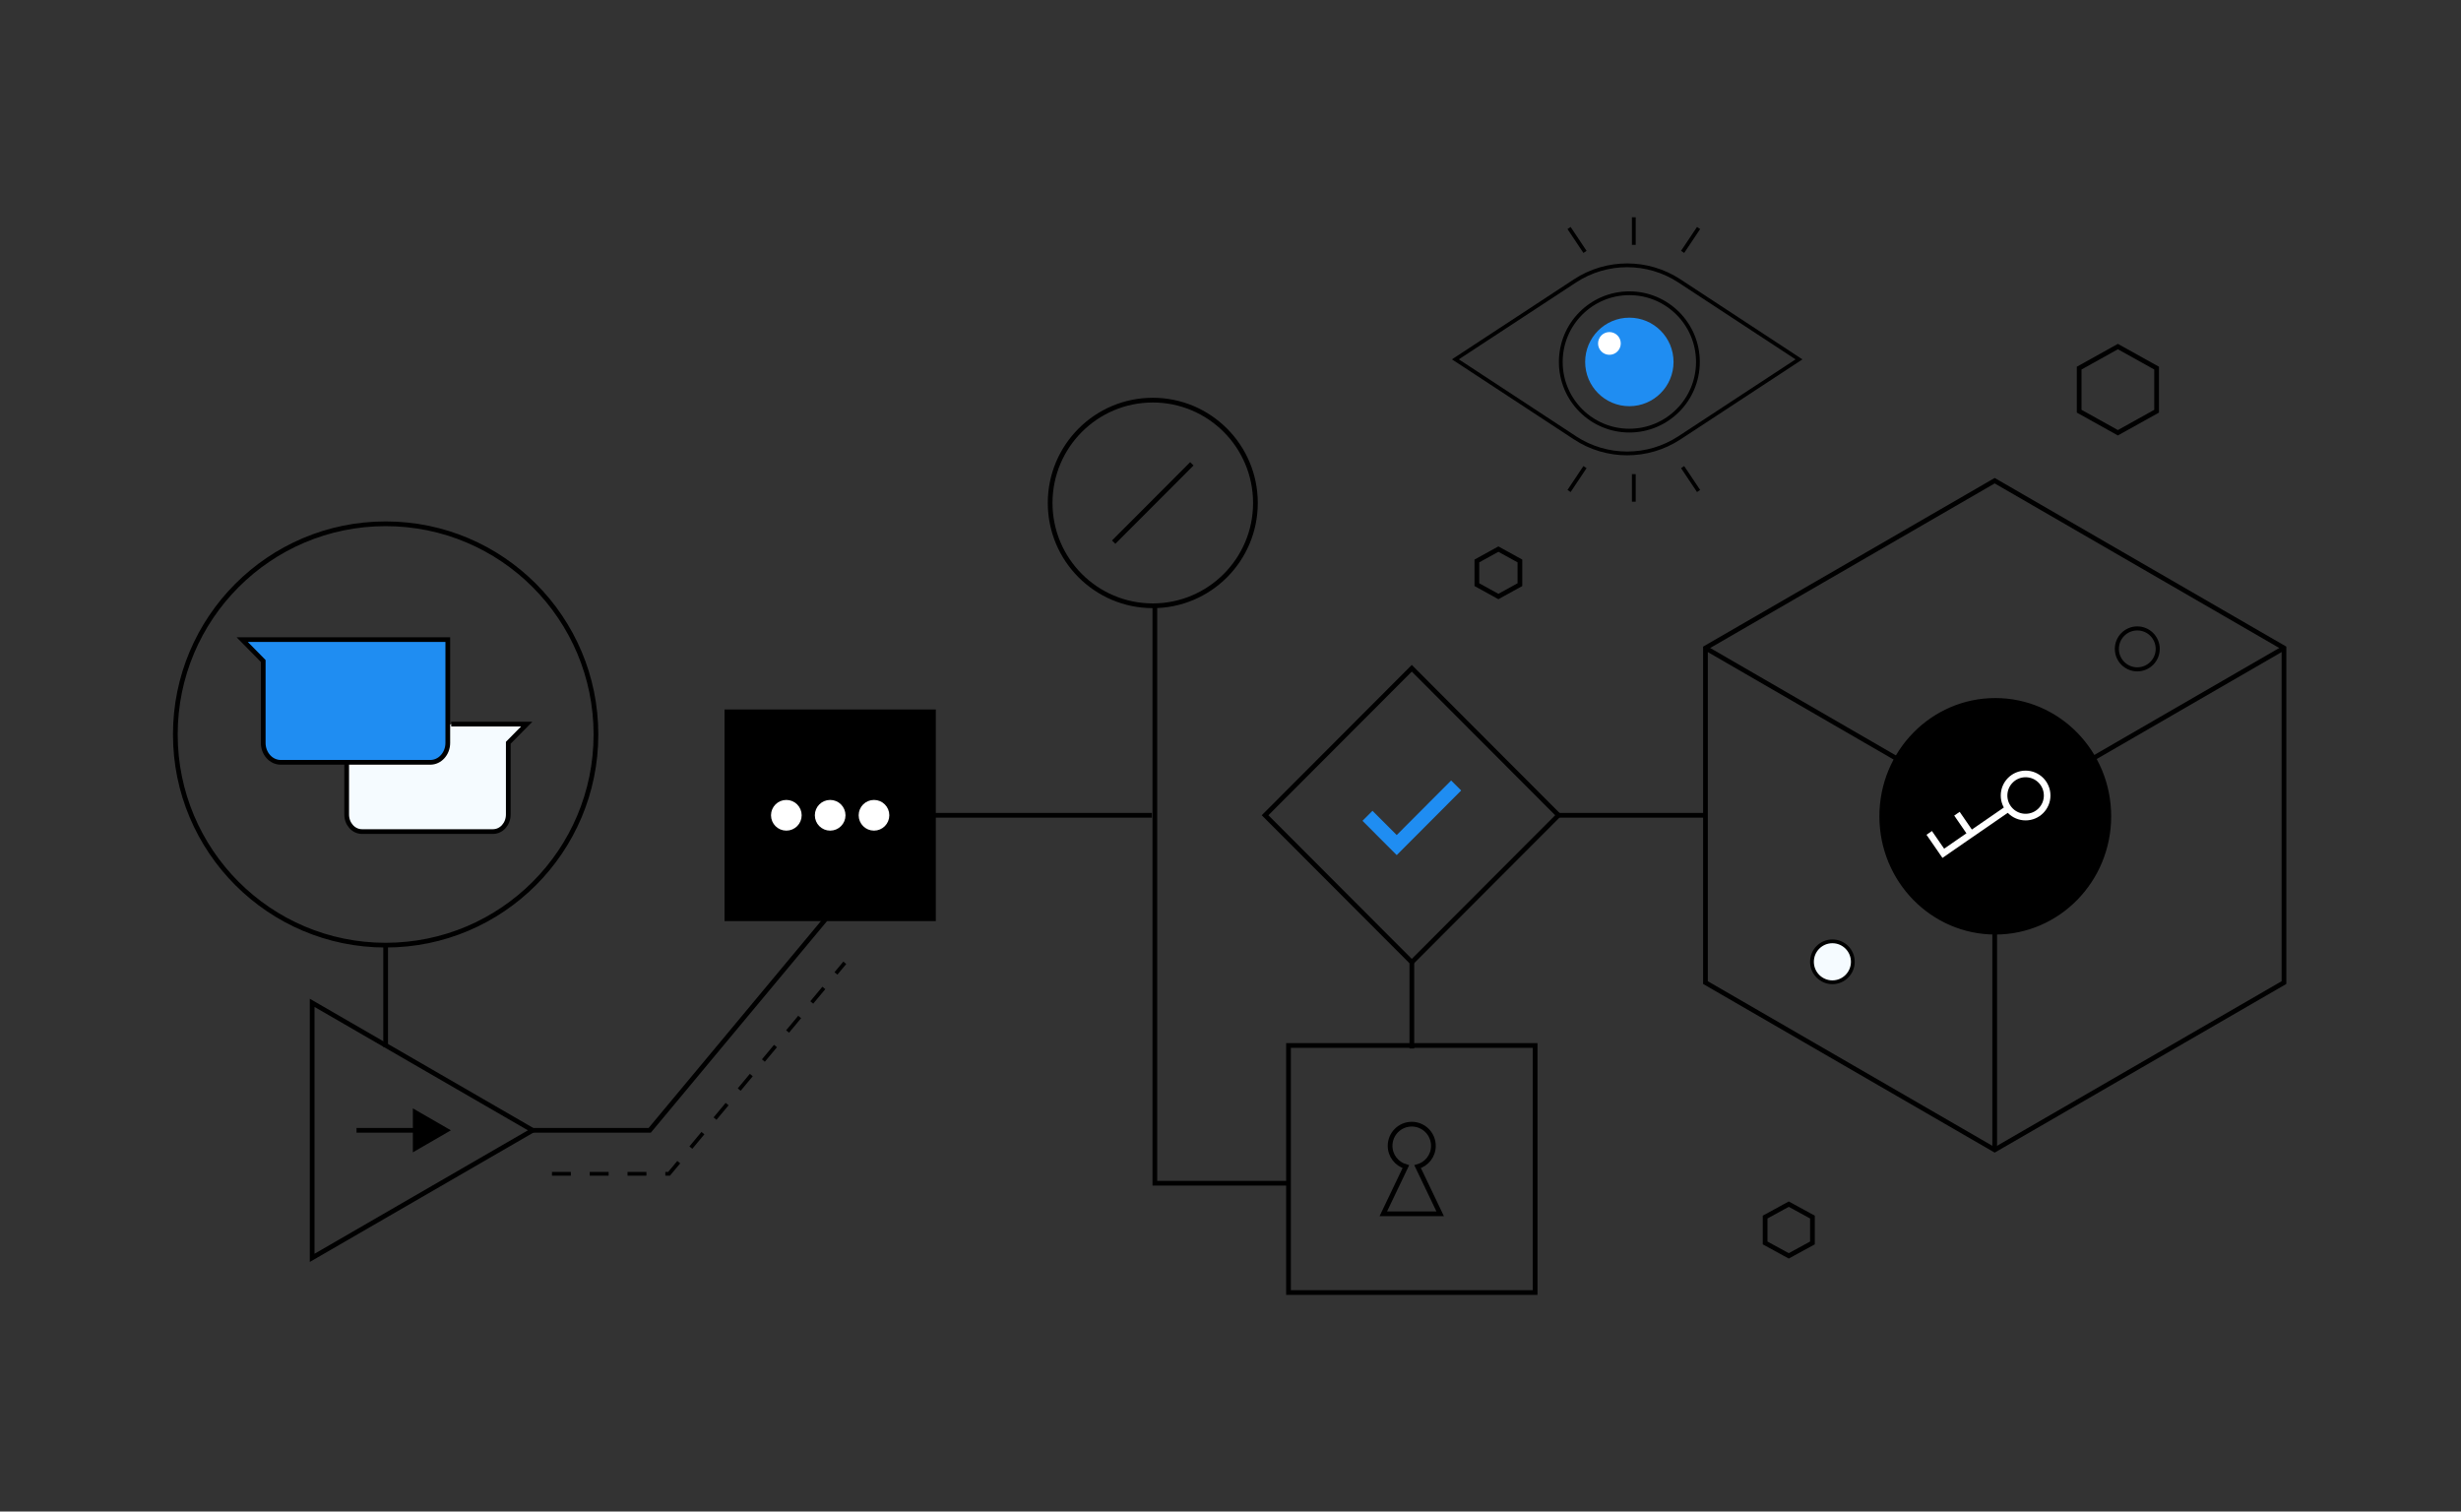 <svg width="521" height="320" viewBox="0 0 521 320" fill="none" xmlns="http://www.w3.org/2000/svg">
<rect x="0" y="0" width="521" height="320" fill="#333333" stroke="none"/>
<g clip-path="url(#clip0_6182_148941)">
<path d="M81.641 200.095C106.23 200.095 126.163 180.126 126.163 155.493C126.163 130.86 106.23 110.891 81.641 110.891C57.052 110.891 37.119 130.86 37.119 155.493C37.119 180.126 57.052 200.095 81.641 200.095Z" stroke="black" stroke-miterlimit="10"/>
<path d="M244.049 128.247C256.049 128.247 265.777 118.501 265.777 106.479C265.777 94.457 256.049 84.711 244.049 84.711C232.049 84.711 222.32 94.457 222.32 106.479C222.32 118.501 232.049 128.247 244.049 128.247Z" stroke="black" stroke-miterlimit="10"/>
<path d="M81.641 200.106V221.661" stroke="black" stroke-miterlimit="10"/>
<path d="M244.486 127.933V250.501H272.748" stroke="black" stroke-miterlimit="10"/>
<path d="M95.525 153.304H111.504L109.51 155.325L107.605 157.256V172.445C107.605 174.432 106.159 176.049 104.366 176.049H76.631C74.838 176.049 73.393 174.432 73.393 172.445V161.219" fill="#F5FBFF"/>
<path d="M95.525 153.304H111.504L109.51 155.325L107.605 157.256V172.445C107.605 174.432 106.159 176.049 104.366 176.049H76.631C74.838 176.049 73.393 174.432 73.393 172.445V161.219" stroke="black" stroke-miterlimit="10"/>
<path d="M55.825 135.411H51.275L53.55 137.723L55.724 139.935V157.279C55.724 159.547 57.383 161.388 59.422 161.388H91.102C93.141 161.388 94.8 159.547 94.8 157.279V135.411H55.825Z" fill="#1F8DF2" stroke="black" stroke-miterlimit="10"/>
<path d="M324.99 221.335H272.781V273.639H324.99V221.335Z" stroke="black" stroke-miterlimit="10"/>
<path d="M197.713 150.599H153.785V194.606H197.713V150.599Z" fill="black" stroke="black" stroke-width="0.8" stroke-miterlimit="10"/>
<path d="M329.941 172.593L298.879 141.475L267.817 172.593L298.879 203.71L329.941 172.593Z" stroke="black" stroke-miterlimit="10"/>
<path d="M112.759 239.298L66.086 212.31V266.297L112.759 239.298Z" stroke="black" stroke-miterlimit="10"/>
<path d="M112.76 239.298H137.548L174.752 194.628" stroke="black" stroke-miterlimit="10"/>
<path d="M116.85 248.506H141.637L178.842 203.836" stroke="black" stroke-width="0.8" stroke-miterlimit="10" stroke-dasharray="4 4"/>
<path d="M197.611 172.602H243.859" stroke="black" stroke-miterlimit="10"/>
<path d="M298.893 203.721V221.975" stroke="black" stroke-miterlimit="10"/>
<path d="M329.955 172.602H361.186" stroke="black" stroke-miterlimit="10"/>
<path d="M166.47 175.352C167.986 175.352 169.216 174.121 169.216 172.602C169.216 171.083 167.986 169.852 166.47 169.852C164.954 169.852 163.725 171.083 163.725 172.602C163.725 174.121 164.954 175.352 166.47 175.352Z" fill="white" stroke="white" stroke-miterlimit="10"/>
<path d="M175.749 175.352C177.266 175.352 178.495 174.121 178.495 172.602C178.495 171.083 177.266 169.852 175.749 169.852C174.233 169.852 173.004 171.083 173.004 172.602C173.004 174.121 174.233 175.352 175.749 175.352Z" fill="white" stroke="white" stroke-miterlimit="10"/>
<path d="M185.027 175.352C186.543 175.352 187.772 174.121 187.772 172.602C187.772 171.083 186.543 169.852 185.027 169.852C183.51 169.852 182.281 171.083 182.281 172.602C182.281 174.121 183.51 175.352 185.027 175.352Z" fill="white" stroke="white" stroke-miterlimit="10"/>
<path d="M361.051 137.183L431.728 178.069" stroke="black" stroke-miterlimit="10"/>
<path d="M421.834 172.86L483.523 137.183" stroke="black" stroke-miterlimit="10"/>
<path d="M422.281 243.44V180.404" stroke="black" stroke-miterlimit="10"/>
<path d="M483.522 208.021V137.183L422.281 101.764L361.051 137.183V208.021L422.281 243.44L483.522 208.021Z" stroke="black" stroke-miterlimit="10"/>
<path d="M456.56 87.055V77.932L448.362 73.37L440.166 77.932V87.055L448.362 91.617L456.56 87.055Z" stroke="black" stroke-miterlimit="10"/>
<path d="M383.698 263.139V257.665L378.688 254.928L373.68 257.665V263.139L378.688 265.876L383.698 263.139Z" stroke="black" stroke-miterlimit="10"/>
<path d="M321.768 123.777V118.759L317.213 116.25L312.66 118.759V123.777L317.213 126.286L321.768 123.777Z" stroke="black" stroke-miterlimit="10"/>
<path d="M422.406 197.45C435.736 197.45 446.541 186.421 446.541 172.817C446.541 159.212 435.736 148.183 422.406 148.183C409.077 148.183 398.271 159.212 398.271 172.817C398.271 186.421 409.077 197.45 422.406 197.45Z" fill="black" stroke="black" stroke-width="0.8" stroke-miterlimit="10"/>
<path d="M452.47 141.707C454.859 141.707 456.796 139.767 456.796 137.374C456.796 134.981 454.859 133.041 452.47 133.041C450.081 133.041 448.145 134.981 448.145 137.374C448.145 139.767 450.081 141.707 452.47 141.707Z" stroke="black" stroke-width="0.86" stroke-miterlimit="10"/>
<path d="M387.923 207.954C390.312 207.954 392.249 206.014 392.249 203.62C392.249 201.227 390.312 199.287 387.923 199.287C385.534 199.287 383.598 201.227 383.598 203.62C383.598 206.014 385.534 207.954 387.923 207.954Z" fill="#F5FBFF" stroke="black" stroke-width="0.8" stroke-miterlimit="10"/>
<path d="M428.827 172.984C431.345 172.984 433.387 170.938 433.387 168.415C433.387 165.891 431.345 163.846 428.827 163.846C426.308 163.846 424.266 165.891 424.266 168.415C424.266 170.938 426.308 172.984 428.827 172.984Z" stroke="white" stroke-width="1.4" stroke-miterlimit="10"/>
<path d="M424.949 171.3L415.39 177.89L411.401 180.651L408.42 176.329" stroke="white" stroke-width="1.4" stroke-miterlimit="10"/>
<path d="M414.291 172.266L417.272 176.599" stroke="white" stroke-width="1.4" stroke-miterlimit="10"/>
<path d="M75.477 239.297H92.398" stroke="black" stroke-miterlimit="10"/>
<path d="M94.46 239.297L87.904 235.514V243.092L94.46 239.297Z" fill="black" stroke="black" stroke-miterlimit="10"/>
<path d="M252.319 98.194L235.768 114.776" stroke="black" stroke-miterlimit="10"/>
<path d="M289.502 172.714L295.688 178.911L308.272 166.293" stroke="#1F8DF2" stroke-width="3" stroke-miterlimit="10"/>
<path d="M304.887 256.968L300.113 246.987C302.041 246.448 303.453 244.697 303.453 242.587C303.453 240.05 301.402 237.995 298.869 237.995C296.337 237.995 294.286 240.05 294.286 242.587C294.286 244.686 295.709 246.437 297.625 246.987L292.852 256.968H304.864H304.887Z" stroke="black" stroke-miterlimit="10"/>
<path d="M333.423 92.685L308.107 76.074L333.423 59.471C340.135 55.068 348.825 55.068 355.538 59.471L380.853 76.082L355.538 92.692C348.825 97.096 340.135 97.096 333.423 92.692V92.685Z" stroke="black" stroke-width="0.8" stroke-miterlimit="10"/>
<path d="M345.883 46V51.837" stroke="black" stroke-width="0.8" stroke-miterlimit="10"/>
<path d="M332.172 48.268L335.548 53.324" stroke="black" stroke-width="0.8" stroke-miterlimit="10"/>
<path d="M359.596 48.268L356.213 53.324" stroke="black" stroke-width="0.8" stroke-miterlimit="10"/>
<path d="M345.883 106.215V100.378" stroke="black" stroke-width="0.8" stroke-miterlimit="10"/>
<path d="M359.596 103.947L356.213 98.891" stroke="black" stroke-width="0.8" stroke-miterlimit="10"/>
<path d="M332.172 103.947L335.548 98.891" stroke="black" stroke-width="0.8" stroke-miterlimit="10"/>
<path d="M344.937 85.996C350.104 85.996 354.293 81.8 354.293 76.624C354.293 71.448 350.104 67.252 344.937 67.252C339.771 67.252 335.582 71.448 335.582 76.624C335.582 81.8 339.771 85.996 344.937 85.996Z" fill="#1F8DF2"/>
<path d="M344.937 91.165C352.954 91.165 359.452 84.655 359.452 76.624C359.452 68.594 352.954 62.084 344.937 62.084C336.921 62.084 330.422 68.594 330.422 76.624C330.422 84.655 336.921 91.165 344.937 91.165Z" stroke="black" stroke-width="0.8" stroke-miterlimit="10"/>
<path d="M340.717 75.115C342.043 75.115 343.119 74.038 343.119 72.709C343.119 71.38 342.043 70.302 340.717 70.302C339.39 70.302 338.314 71.38 338.314 72.709C338.314 74.038 339.39 75.115 340.717 75.115Z" fill="white"/>
</g>
<defs>
<clipPath id="clip0_6182_148941">
<rect width="449" height="229" fill="white" transform="translate(35.793 46)"/>
</clipPath>
</defs>
</svg>
